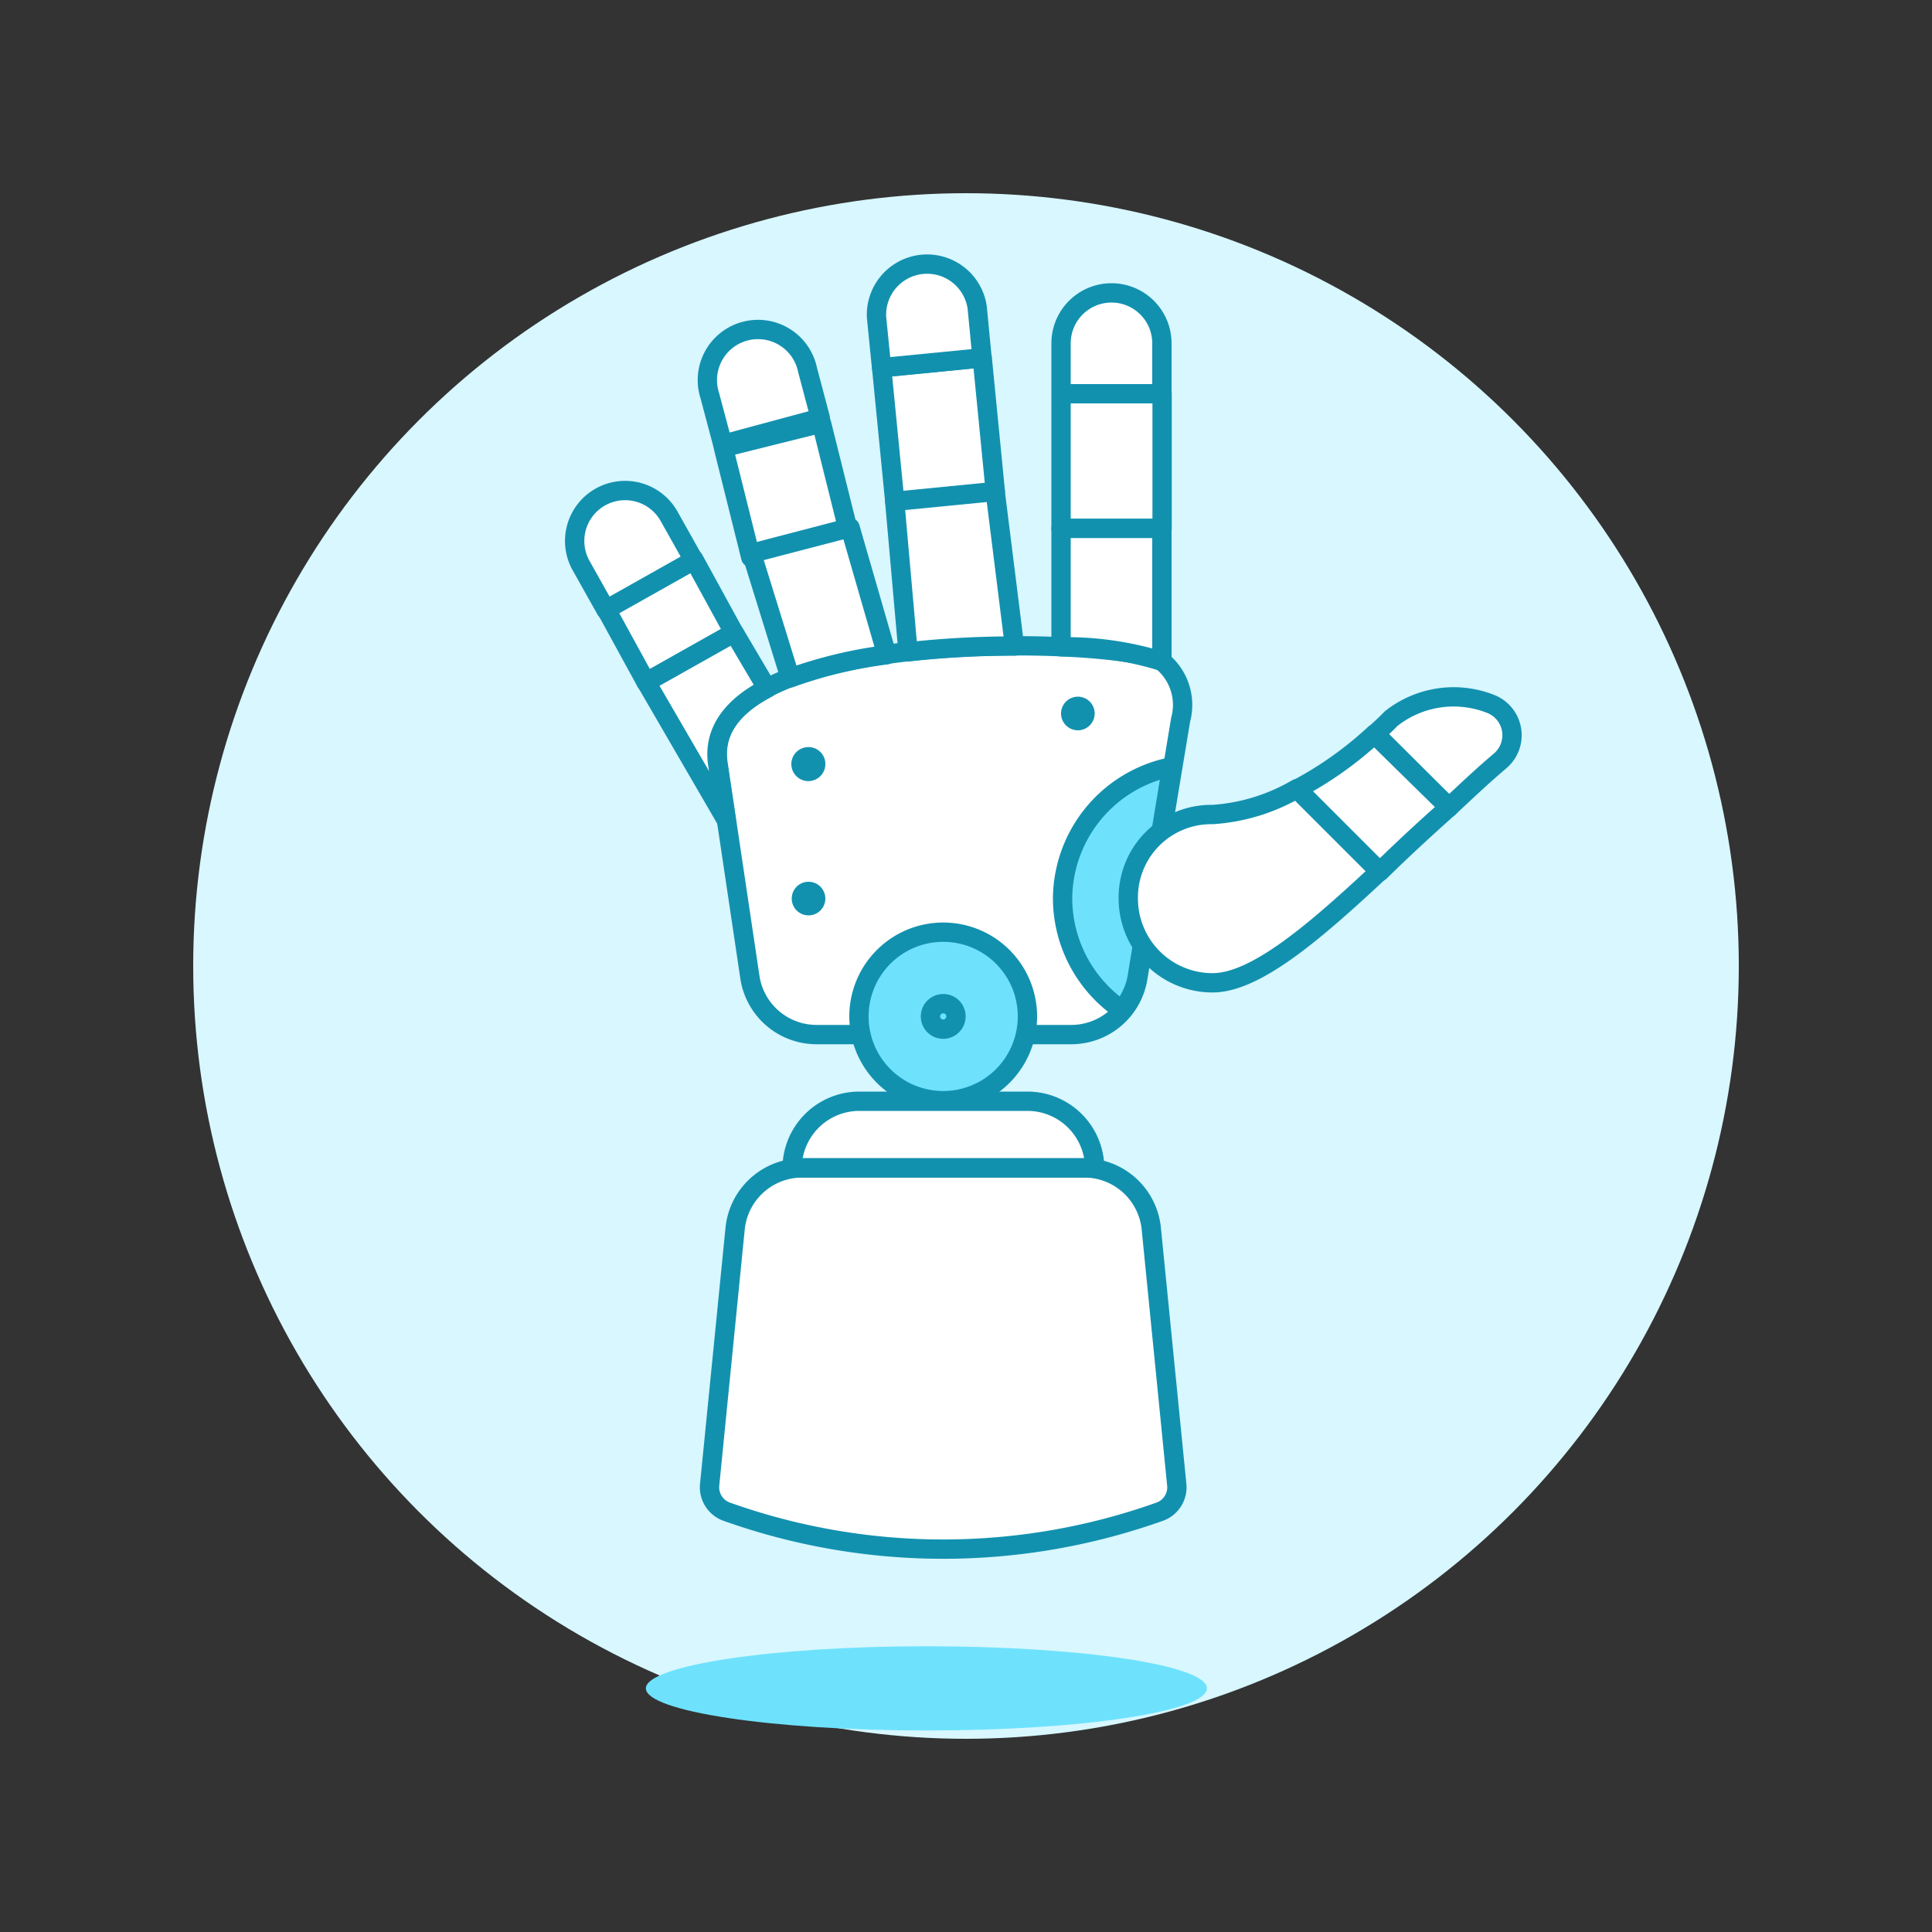 <svg id="Layer_1" data-name="Layer 1" xmlns="http://www.w3.org/2000/svg" width="400" height="400" viewBox="0 0 100 100"><rect x="0" y="0" width="100" height="100" fill="#333333" stroke="none"/><defs><style>.cls-1{fill:#d8f7ff}.cls-2,.cls-5{fill:#fff}.cls-3{fill:none}.cls-3,.cls-5,.cls-6{stroke:#1291af;stroke-linecap:round;stroke-linejoin:round}.cls-4,.cls-6{fill:#6ee2fd}.cls-7{fill:#1291af}</style></defs><title>robot-hand</title><circle class="cls-1" cx="50" cy="50" r="40"/><path class="cls-2" d="M59.59 63.59a3.49 3.49 0 0 0-3.47-3.14h-14.6a3.49 3.49 0 0 0-3.47 3.14l-1.32 13.27a1.34 1.34 0 0 0 .87 1.38 33.37 33.37 0 0 0 22.44 0 1.34 1.34 0 0 0 .87-1.38zm1.52-26.34a2.92 2.92 0 0 0-.94-3c-2.09-1.29-24.11-2-23 5.3l1.64 11a3.49 3.49 0 0 0 3.45 3h13.19a3.49 3.49 0 0 0 3.44-2.91z"/><path class="cls-3" d="M61.11 37.25a2.92 2.92 0 0 0-.94-3c-2.09-1.29-24.11-2-23 5.3l1.64 11a3.49 3.49 0 0 0 3.45 3h13.19a3.49 3.49 0 0 0 3.44-2.91z"/><path class="cls-4" d="M62.47 87.39c0 1.2-6.5 2.18-14.52 2.18s-14.52-1-14.52-2.18 6.5-2.18 14.52-2.18 14.52.98 14.52 2.18z"/><path class="cls-5" d="M56.66 60.45A3.48 3.48 0 0 0 53.18 57h-8.71A3.48 3.48 0 0 0 41 60.45z"/><path class="cls-6" d="M55 46.43a7 7 0 0 0 3.06 5.84 3.59 3.59 0 0 0 .83-1.87l1.76-10.71A7 7 0 0 0 55 46.43zm-1.82 6.18a4.36 4.36 0 1 1-4.36-4.36 4.36 4.36 0 0 1 4.36 4.36z"/><path class="cls-5" d="M54.92 20.38h5.23v6.97h-5.23zm5.22 0h-5.22v-2.61a2.61 2.61 0 1 1 5.22 0z"/><path class="cls-5" transform="rotate(-5.61 48.626 22.228)" d="M45.96 18.76h5.23v6.97h-5.23z"/><path class="cls-5" d="M50.83 18.52l-5.2.51-.26-2.6a2.62 2.62 0 0 1 5.21-.51zM37.99 32.75l-4.55 2.56-2.08-3.8 4.55-2.56 2.08 3.8z"/><path class="cls-5" d="M35.91 29l-4.55 2.56-1.28-2.28a2.61 2.61 0 1 1 4.55-2.56z"/><path class="cls-5" transform="rotate(-14 41.651 25.238)" d="M38.07 22.21h5.23v5.86h-5.23z"/><path class="cls-5" d="M42.46 21.64L37.41 23l-.67-2.52a2.62 2.62 0 1 1 5.06-1.33zm17.68 12.59v-6.88h-5.22v6.13a16.71 16.71 0 0 1 5.22.75z"/><path class="cls-7" d="M41.85 38.67a.88.88 0 1 0 .87.87.87.87 0 0 0-.87-.87zm13.94-2.61a.87.87 0 1 0 .87.87.87.87 0 0 0-.87-.87zm-13.94 9.58a.87.87 0 1 0 .87.87.87.87 0 0 0-.87-.87z"/><path class="cls-5" d="M62.76 42.16a4.29 4.29 0 0 0-4.36 4.35 4.36 4.36 0 0 0 4.36 4.36c2.23 0 5.29-2.63 8.65-5.77l-4.28-4.28a9.93 9.93 0 0 1-4.37 1.34zm14.89-2.78a1.74 1.74 0 0 0-.48-2.94 5.21 5.21 0 0 0-5.17.76c-.26.27-.54.53-.82.78L75 41.79c.84-.79 1.74-1.64 2.65-2.41z"/><path class="cls-5" d="M71.14 38a19 19 0 0 1-4 2.84l4.28 4.28C72.56 44 73.75 42.9 75 41.79zm-18.63-4.56l-1-8-5.2.51.69 7.79a49.11 49.11 0 0 1 5.51-.3zm-6.61.45L44 27.31l-5.1 1.33 2 6.45a23.35 23.35 0 0 1 5-1.2zm-8.75 5.66c-.26-1.72.79-3 2.55-3.92L38 32.75l-4.55 2.56 4.14 7.13z"/><path class="cls-3" d="M59.59 63.59a3.49 3.49 0 0 0-3.47-3.14h-14.6a3.49 3.49 0 0 0-3.47 3.14l-1.32 13.27a1.34 1.34 0 0 0 .87 1.38 33.37 33.37 0 0 0 22.44 0 1.34 1.34 0 0 0 .87-1.38zM49.48 52.61a.66.66 0 1 1-.66-.66.65.65 0 0 1 .66.66z"/></svg>